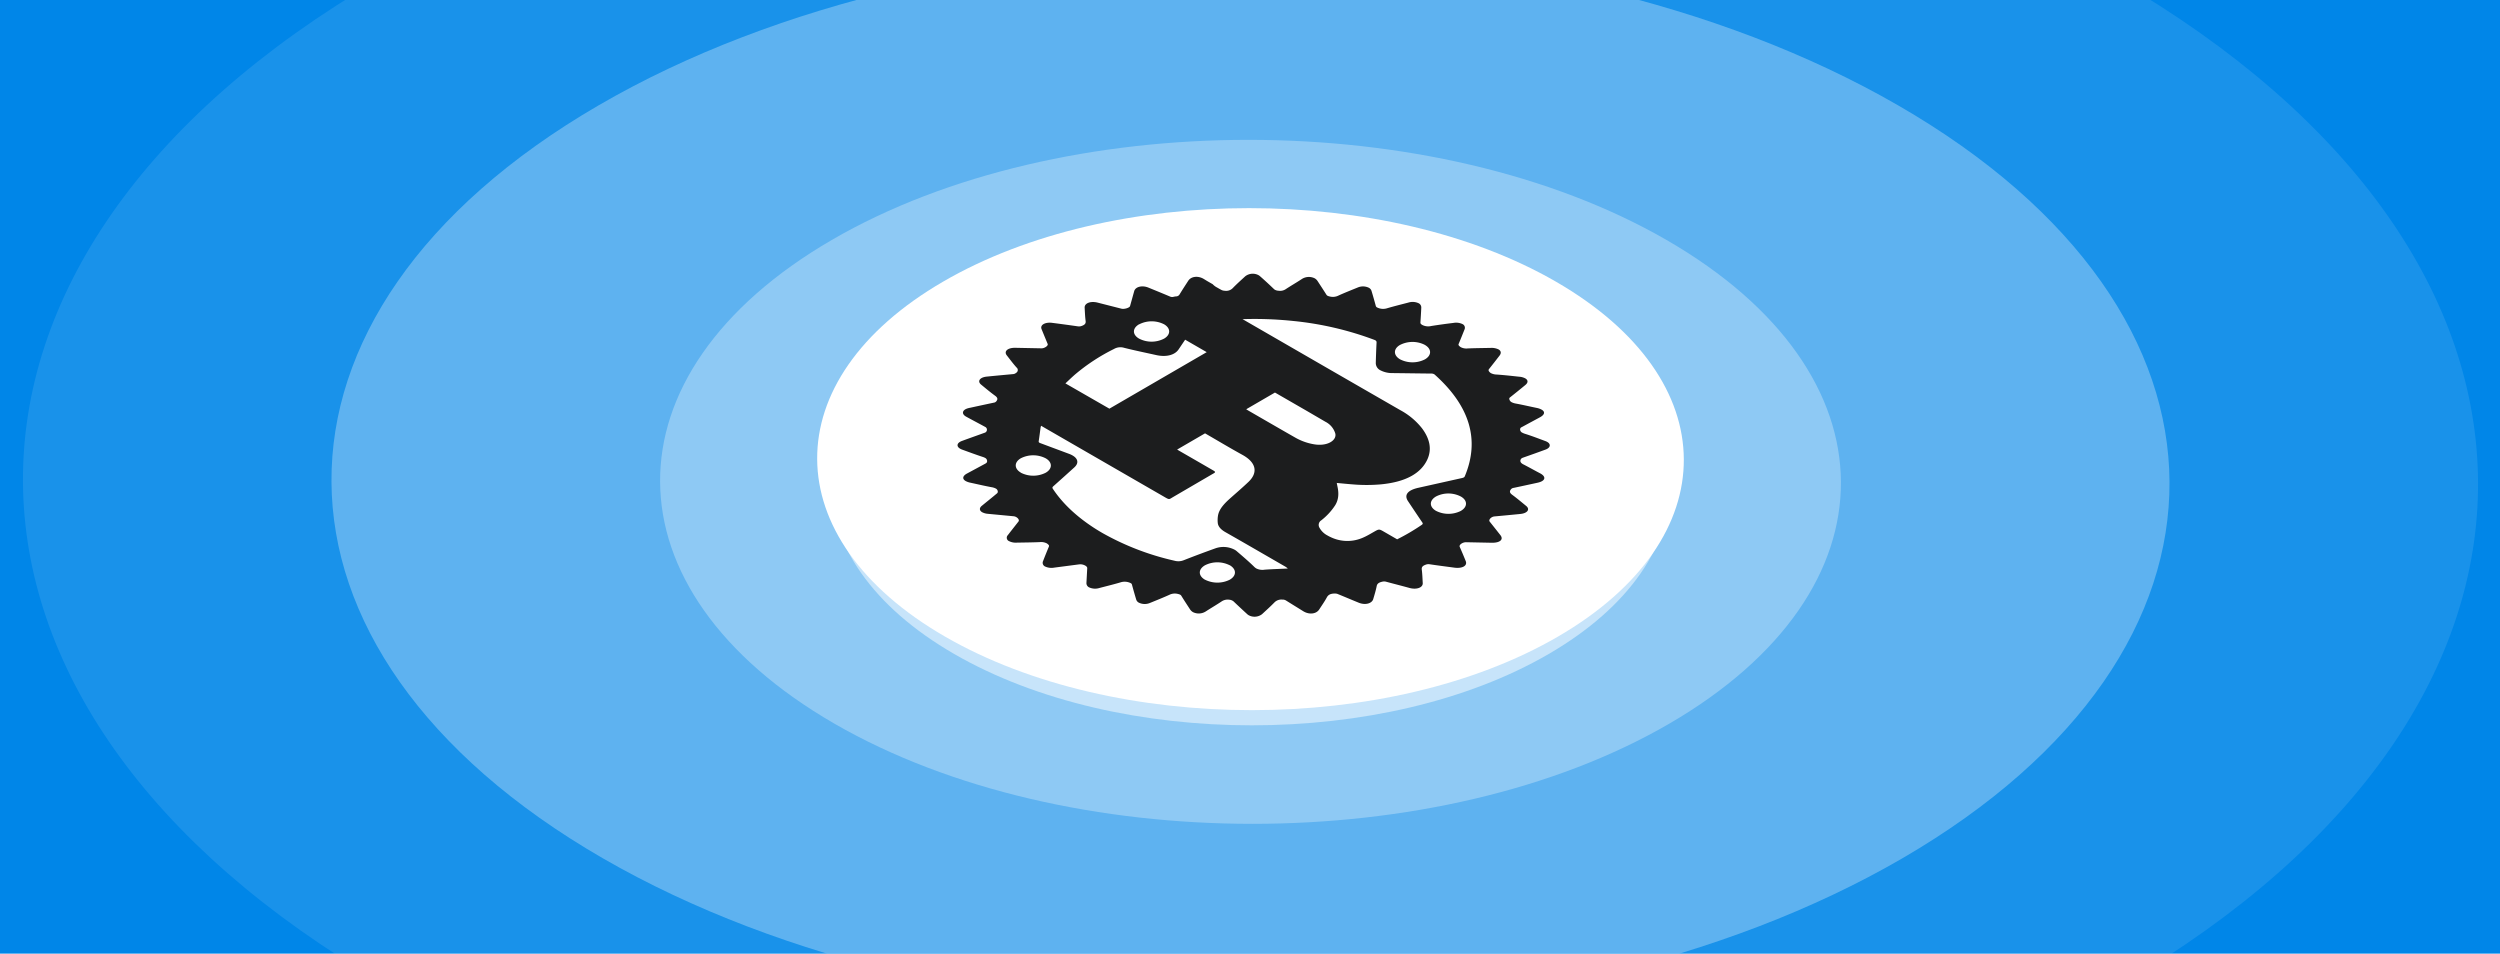 <svg xmlns="http://www.w3.org/2000/svg" xmlns:xlink="http://www.w3.org/1999/xlink" width="1150.07" height="438.69" viewBox="0 0 1150.07 438.69">
  <defs>
    <style>
      .bddc6302-b3f0-4525-8b95-278b91456f73 {
        fill: #0086e8;
      }

      .b7bbb5f0-7247-43a1-bf96-60db1222ae23 {
        opacity: 0.1;
      }

      .aba87f49-d1c9-4550-aefe-35c2c378c3e6 {
        fill: #fff;
      }

      .f1a90c67-f1a7-41a8-b390-60653cff95ab {
        opacity: 0.3;
      }

      .a7ee3b1f-67ea-4cad-8f95-1bb4406e8800 {
        fill: #7ac8fc;
      }

      .ab0cc3ce-4e97-4fae-bc51-e782cf8d6e0f {
        opacity: 0.5;
        filter: url(#b931c75a-0d84-4832-afa2-43abc93f6d94);
      }

      .f0ecdcac-2169-4b4d-bd0a-6962a211807f {
        fill: #1c1d1e;
      }
    </style>
    <filter id="b931c75a-0d84-4832-afa2-43abc93f6d94" x="-15%" y="-15%" width="140%" height="130%" name="AI_Shadow_2">
      <feGaussianBlur result="blur" stdDeviation="14" in="SourceAlpha"/>
      <feOffset result="offsetBlurredAlpha" dy="10" in="blur"/>
      <feMerge>
        <feMergeNode in="offsetBlurredAlpha"/>
        <feMergeNode in="SourceGraphic"/>
      </feMerge>
    </filter>
  </defs>
  <g id="e4a9c5d2-85dd-40c4-a642-d1ef0534a14c" data-name="Layer 1">
    <rect class="bddc6302-b3f0-4525-8b95-278b91456f73" x="-0.25" y="-1.07" width="1151.02" height="445.06"/>
  </g>
  <g id="fddf4300-ef58-46a3-9c2a-8e2a2ba6ee30" data-name="Layer 4">
    <g class="b7bbb5f0-7247-43a1-bf96-60db1222ae23">
      <path class="aba87f49-d1c9-4550-aefe-35c2c378c3e6" d="M973.28-9.64c221.24,127.73,222.4,334.85,2.59,462.59s-577.37,127.74-798.6,0S-45.17,118.11,174.65-9.63,752-137.38,973.28-9.64Z"/>
    </g>
    <g class="f1a90c67-f1a7-41a8-b390-60653cff95ab">
      <path class="aba87f49-d1c9-4550-aefe-35c2c378c3e6" d="M873.24,48.5c165.63,95.62,166.5,250.68,1.94,346.32s-432.25,95.63-597.88,0-166.53-250.68-2-346.32S707.6-47.14,873.24,48.5Z"/>
    </g>
    <g class="f1a90c67-f1a7-41a8-b390-60653cff95ab">
      <path class="aba87f49-d1c9-4550-aefe-35c2c378c3e6" d="M766.69,110.42c106.4,61.43,107,161,1.24,222.48s-277.68,61.43-384.08,0-107-161-1.26-222.48S660.28,49,766.69,110.42Z"/>
    </g>
    <path class="a7ee3b1f-67ea-4cad-8f95-1bb4406e8800" d="M688.57,148.11c3.76,2.2,3.7,5.73-.11,7.9A15,15,0,0,1,675,156c-3.8-2.22-3.77-5.72,0-7.9A14.84,14.84,0,0,1,688.57,148.11Z"/>
    <path class="a7ee3b1f-67ea-4cad-8f95-1bb4406e8800" d="M562.18,282.76c3.79,2.24,3.76,5.78-.08,7.95a15.14,15.14,0,0,1-13.51,0c-3.78-2.21-3.74-5.75.07-7.91s9.79-2.15,13.43,0Z"/>
    <path class="a7ee3b1f-67ea-4cad-8f95-1bb4406e8800" d="M461.43,224.24c3.75,2.19,3.75,5.69.05,7.86a15,15,0,0,1-13.66,0l-.06,0c-3.67-2.16-3.64-5.7.09-7.83A15,15,0,0,1,461.43,224.24Z"/>
    <path class="a7ee3b1f-67ea-4cad-8f95-1bb4406e8800" d="M592,283.23l1.83,1c-4.25.44-8.52.56-12.74.87a7.5,7.5,0,0,1-4.48-.74,6,6,0,0,1-1.25-1c-3-2.9-6.27-5.69-9.52-8.5a7.21,7.21,0,0,0-1.12-.79,13.22,13.22,0,0,0-10.45-.69c-5.78,2.08-11.52,4.22-17.14,6.43a8,8,0,0,1-5.29.31q-22.38-5.31-39.28-15.09c-1.54-.88-3-1.8-4.51-2.74q-14.82-9.51-22.7-21.48c-.35-.53-.28-.91.24-1.38,3.86-3.43,7.7-6.89,11.51-10.34,2.54-2.3,2.08-4.77-1-6.52a12.5,12.5,0,0,0-1.9-.88q-7.81-2.91-15.62-5.82a4.76,4.76,0,0,1-.54-.24.77.77,0,0,1-.47-.84c.39-2.55.71-5.09,1.06-7.65,0-.22.14-.44.25-.83l1.28.74,66.1,38.17.36.2c2.52,1.46,2.24,1.16,4.54-.18q10.81-6.25,21.58-12.53c1.72-1,1.73-1.11,0-2.14l-6.07-3.51-12.15-7-1.2-.69,15.27-8.87,1,.61c4,2.28,7.87,4.59,11.83,6.88,2.47,1.42,5,2.84,7.49,4.23l.48.27c7.52,4.34,7.91,9.73,2.95,14.53-3.15,3-6.59,6-10,8.95s-6.25,6.07-6.78,9.7a15.21,15.21,0,0,0-.1,3.87c.22,1.88,1.53,3.48,3.9,4.85,5.22,3,10.36,5.93,15.48,8.9Q583.49,278.28,592,283.23Z"/>
    <g class="ab0cc3ce-4e97-4fae-bc51-e782cf8d6e0f">
      <path class="aba87f49-d1c9-4550-aefe-35c2c378c3e6" d="M711.54,132.49c75.75,43.73,76.15,114.65.88,158.38s-197.68,43.74-273.43,0-76.16-114.65-.89-158.39S635.78,88.75,711.54,132.49Z"/>
    </g>
    <path class="aba87f49-d1c9-4550-aefe-35c2c378c3e6" d="M715.76,129.57c78.1,45.09,78.51,118.21.92,163.3s-203.81,45.09-281.91,0-78.52-118.2-.93-163.3S637.66,84.48,715.76,129.57Z"/>
    <path class="f0ecdcac-2169-4b4d-bd0a-6962a211807f" d="M674.29,258.15c.83,2.1-1.53,3.45-5.16,3-3.84-.52-7.68-1-11.51-1.58a3.45,3.45,0,0,0-1.88.25c-1.48.54-1.81,1.24-1.68,2.23.27,2.05.32,4.11.44,6.18s-2.76,3.12-6,2.27c-3.62-1-7.24-1.91-10.85-2.89a3.51,3.51,0,0,0-1.82,0c-1.65.37-2.31,1-2.51,2-.4,2-1,4-1.6,6s-3.62,2.89-6.67,1.65c-3.29-1.34-6.53-2.73-9.82-4.06a4.26,4.26,0,0,0-1.55-.15c-1.87.08-2.73.74-3.29,1.75-1,1.87-2.31,3.71-3.5,5.55-1.34,2.1-4.48,2.49-7.17.94-2.86-1.78-5.52-3.41-8.15-5.06a3,3,0,0,0-1.68-.4,4.45,4.45,0,0,0-3.58,1.27c-1.81,1.85-3.79,3.64-5.74,5.44a5.64,5.64,0,0,1-6.14.48,4,4,0,0,1-.66-.48c-2.13-1.95-4.24-3.91-6.3-5.88a3.62,3.62,0,0,0-2-.78,5,5,0,0,0-3.38.72c-2.32,1.56-4.81,3-7.21,4.55a6,6,0,0,1-6.06.46,4,4,0,0,1-1.39-1.32c-1.35-2.07-2.72-4.14-4-6.23a1.38,1.38,0,0,0-.49-.47,3.92,3.92,0,0,0-1-.34,5.64,5.64,0,0,0-4,.38c-2.89,1.31-5.92,2.52-8.92,3.74a6.2,6.2,0,0,1-5.14-.14,2.46,2.46,0,0,1-1.17-1.35c-.71-2.34-1.37-4.68-2-7a1,1,0,0,0-.53-.61,6.22,6.22,0,0,0-4.83-.33c-3.12.92-6.36,1.71-9.57,2.55a6.6,6.6,0,0,1-4.79-.3,2.16,2.16,0,0,1-1.2-2c.12-2.29.25-4.57.37-6.86,0-.4-.34-.81-.9-1.13a4.72,4.72,0,0,0-2.79-.58L485,261.12a7,7,0,0,1-4.27-.53,1.86,1.86,0,0,1-.91-2.44c.87-2.23,1.76-4.45,2.69-6.67.2-.46,0-.76-.47-1.14a2.78,2.78,0,0,0-.56-.41,5.79,5.79,0,0,0-3.2-.54c-3.55.15-7.12.17-10.68.24a6.66,6.66,0,0,1-3.4-.69,1.69,1.69,0,0,1-.57-2.76c1.62-2.1,3.27-4.19,4.91-6.28.45-.58-.08-1.46-1-2a3.07,3.07,0,0,0-1.27-.41l-11.8-1.12a6.72,6.72,0,0,1-2.64-.73c-1.3-.75-1.45-1.93-.11-3,2.33-1.92,4.72-3.81,7-5.74a1,1,0,0,0,.27-.95,1.62,1.62,0,0,0-.88-1.2,6.37,6.37,0,0,0-2-.63c-3.31-.62-6.54-1.38-9.8-2.09a7.32,7.32,0,0,1-2.08-.74c-1.63-.94-1.49-2.33.64-3.47,2.8-1.51,5.57-3,8.4-4.53.69-.37.87-.73.83-1.26a1.65,1.65,0,0,0-.92-1.38,6,6,0,0,0-.93-.4c-3.29-1.08-6.49-2.27-9.7-3.44a6.29,6.29,0,0,1-.86-.4c-1.84-1.06-1.55-2.7.87-3.58,3.45-1.27,6.94-2.5,10.4-3.75a1.45,1.45,0,0,0,.45-2.58c-3-1.64-6.07-3.24-9.05-4.88-2-1.16-1.77-2.82.44-3.65a9,9,0,0,1,1.45-.38q5.48-1.2,11-2.37a1.65,1.65,0,0,0,1.16-.72c.71-.92.47-1.64-.65-2.46-2.26-1.65-4.33-3.39-6.42-5.11-1.88-1.55-.6-3.36,2.6-3.68,4-.41,8-.77,12-1.14a2.38,2.38,0,0,0,1.5-.59,1.48,1.48,0,0,0,.18-2.48c-1.62-1.81-3-3.7-4.46-5.55s.35-3.56,3.93-3.49l12.06.24c1.43,0,3.14-1.23,2.81-2-.94-2.28-1.89-4.57-2.82-6.86-.76-1.88,1.61-3.28,4.87-2.86q5.94.76,11.85,1.61a3.45,3.45,0,0,0,1.88-.24c1.48-.54,1.81-1.25,1.68-2.23-.27-2-.33-4.07-.45-6.11s2.68-3.19,6-2.33L515.87,142c1.33.35,3.82-.41,4-1.25.64-2.27,1.26-4.55,1.9-6.83.58-2,3.61-2.8,6.53-1.61,3.29,1.34,6.58,2.69,9.83,4.06a2.48,2.48,0,0,0,1.76.17,7.89,7.89,0,0,1,1.1-.19,1.85,1.85,0,0,0,1.62-.87c1.28-2.11,2.65-4.2,4-6.29s4.48-2.41,7.05-.93l1.63,1c.86.5,1.73,1,2.58,1.48a7.27,7.27,0,0,0,2,1.51c.69.4,1.39.8,2.11,1.18a3.83,3.83,0,0,0,1.47.33,4.22,4.22,0,0,0,3.73-1.3c1.77-1.83,3.75-3.59,5.68-5.37a5.64,5.64,0,0,1,6.14-.48,4,4,0,0,1,.66.48C581.85,129,584,131,586,132.92a3.14,3.14,0,0,0,.52.4,3.94,3.94,0,0,0,1.7.43,4.63,4.63,0,0,0,3.18-.68c2.36-1.56,4.88-3,7.3-4.59a6,6,0,0,1,6.09-.45,3.82,3.82,0,0,1,1.32,1.24c1.37,2.1,2.75,4.19,4.07,6.29a1.35,1.35,0,0,0,.5.48,3.83,3.83,0,0,0,1,.34,5.69,5.69,0,0,0,4-.39c2.88-1.31,5.92-2.51,8.91-3.73a6.16,6.16,0,0,1,5.14.13,2.5,2.5,0,0,1,1.18,1.36c.71,2.32,1.36,4.64,2,7a1.1,1.1,0,0,0,.58.68,6.16,6.16,0,0,0,4.68.36c3.17-.93,6.44-1.74,9.67-2.58a6.55,6.55,0,0,1,4.79.3,2.15,2.15,0,0,1,1.2,2q-.16,3.47-.4,6.92c0,.42.26.65.74,1a6,6,0,0,0,4.31.53c3.36-.53,6.76-1,10.15-1.41a6.85,6.85,0,0,1,4.17.54,1.86,1.86,0,0,1,.94,2.43c-.9,2.24-1.79,4.49-2.73,6.72-.18.45.06.73.47,1.09a3.15,3.15,0,0,0,.57.41,5.64,5.64,0,0,0,3.17.55c3.48-.15,7-.17,10.44-.24a7.34,7.34,0,0,1,3.73.7c1.11.64,1.35,1.66.44,2.84-1.59,2.06-3.18,4.12-4.82,6.16a.81.81,0,0,0,0,1.11,2.53,2.53,0,0,0,.88.81,6.1,6.1,0,0,0,2.65.63c3.45.24,6.89.63,10.32,1a7,7,0,0,1,2.82.77c1.3.75,1.42,1.91,0,3.06-2.29,1.9-4.64,3.79-7,5.66a.78.78,0,0,0-.3,1,2,2,0,0,0,1,1.23,6.77,6.77,0,0,0,2,.64c3.24.6,6.4,1.35,9.59,2a7.76,7.76,0,0,1,2.24.8c1.66.95,1.44,2.31-.81,3.52-2.8,1.51-5.58,3-8.39,4.53a1.08,1.08,0,0,0-.72,1,1.64,1.64,0,0,0,1,1.53,7.49,7.49,0,0,0,1.27.53c3.2,1,6.28,2.21,9.39,3.35a4.58,4.58,0,0,1,.8.37c1.79,1,1.56,2.69-.75,3.53q-5.13,1.88-10.33,3.7c-.7.25-1,.53-1.17,1-.26.85.11,1.43,1.07,2,3,1.53,5.55,3,8.15,4.34,2.78,1.61,2.09,3.46-1.4,4.21-3.65.79-7.29,1.59-11,2.37a1.85,1.85,0,0,0-1.33.78c-.67.92-.4,1.61.67,2.4,2.25,1.66,4.3,3.4,6.41,5.12,1.92,1.57.6,3.38-2.68,3.7q-5.94.59-11.9,1.13c-1.53.15-2.84,1.57-2.19,2.39,1.65,2.07,3.3,4.15,4.93,6.23s-.34,3.57-4,3.49l-11.83-.24c-1.59,0-3.28,1.19-2.9,2.1C672.46,253.71,673.4,255.93,674.29,258.15Zm-31.66-10A95.32,95.32,0,0,0,654,241.48c.54-.36.63-.66.31-1.12-2.22-3.26-4.39-6.52-6.57-9.79-1.92-2.86-.23-5.06,4.72-6.17l20.11-4.49c.71-.16,1.09-.36,1.28-.81q10.47-25-13.79-46.72a1.55,1.55,0,0,0-.33-.24,2.54,2.54,0,0,0-1.34-.29c-5.9-.06-11.8-.15-17.69-.22a11.73,11.73,0,0,1-5.63-1.26A3.74,3.74,0,0,1,632.9,167q.12-4.72.36-9.45a1,1,0,0,0-.57-1,2.72,2.72,0,0,0-.48-.22,147.48,147.48,0,0,0-37.27-8.67,170.67,170.67,0,0,0-23.33-.84l1.16.67,37.58,21.7q16.92,9.76,33.86,19.51a32,32,0,0,1,10,8.39c3.39,4.6,4.64,9.37,2.43,14.24-2.9,6.36-9.85,10.37-21.28,11.48a74.67,74.67,0,0,1-12.6.06c-2.58-.19-5.13-.45-7.81-.7.11.55.2,1.07.31,1.59.63,2.91.69,5.79-1,8.61a28.43,28.43,0,0,1-6.44,7,2.48,2.48,0,0,0-.86,3.34,8.82,8.82,0,0,0,3.71,3.62q.64.38,1.38.72a17.69,17.69,0,0,0,15.22.17c1.78-.79,3.34-1.75,4.95-2.66,2.14-1.21,2.24-1.23,4.37,0l6.08,3.51m-60.94,14c3.55-.26,7.14-.36,10.71-.53a7.35,7.35,0,0,0-1.53-1.09l-14.37-8.3q-6.46-3.73-13-7.45c-2-1.18-3.15-2.52-3.33-4.11a12.64,12.64,0,0,1,.08-3.25c.44-3.05,2.87-5.65,5.7-8.16s5.73-5,8.38-7.53c4.17-4,3.84-8.56-2.48-12.21l-.41-.23c-2.13-1.17-4.22-2.36-6.3-3.56-3.33-1.92-6.62-3.87-9.94-5.79l-.89-.51-12.84,7.46,1,.59,10.22,5.89,5.1,2.95c1.5.86,1.49,1,0,1.8L539.74,228.6c-1.94,1.13-1.7,1.37-3.83.15l-.29-.17L480,196.48l-1.07-.62c-.09.32-.18.51-.21.7-.3,2.14-.56,4.28-.89,6.43a.63.63,0,0,0,.4.7,2.4,2.4,0,0,0,.45.2l13.14,4.9a9.82,9.82,0,0,1,1.59.74c2.56,1.48,2.94,3.55.81,5.48q-4.82,4.37-9.68,8.7c-.44.4-.5.71-.2,1.16q6.64,10,19.08,18.06c1.24.79,2.51,1.57,3.8,2.31a121.87,121.87,0,0,0,33,12.69,6.63,6.63,0,0,0,4.45-.26c4.73-1.86,9.55-3.66,14.42-5.41a11.09,11.09,0,0,1,8.78.58,5.56,5.56,0,0,1,1,.67c2.73,2.35,5.5,4.7,8,7.14a5.33,5.33,0,0,0,1,.82,6.35,6.35,0,0,0,3.77.62m-91.52-85.72L510.35,188l44.77-26-9.92-5.73-3,4.45c-1.76,2.64-5.69,3.65-10.29,2.63-4.93-1.1-9.92-2.12-14.76-3.34a5.88,5.88,0,0,0-4.69.53,88.12,88.12,0,0,0-18,11.81c-1.51,1.32-2.9,2.68-4.32,4m83.2,11.93a3.4,3.4,0,0,0,.35.26l6.78,3.92,4.26,2.46c3.76,2.17,7.52,4.34,11.31,6.49a25.93,25.93,0,0,0,8.13,2.92c6.46,1.22,10.91-1.81,10.09-4.95a8.94,8.94,0,0,0-4.52-5.35l-8.57-5-13.75-7.93-.9-.52-13.18,7.66m-19.06,78.41a12.75,12.75,0,0,0,11.39.06c3.23-1.83,3.26-4.8.07-6.69l-.07,0a12.62,12.62,0,0,0-11.3,0c-3.2,1.82-3.23,4.8-.09,6.64M469.6,217.45a12.59,12.59,0,0,0,11.49,0c3.11-1.82,3.11-4.77,0-6.59a12.57,12.57,0,0,0-11.45-.06c-3.13,1.8-3.16,4.77-.07,6.59l.05,0m185.81-58.76a12.6,12.6,0,0,0-11.45.09c-3.08,1.81-3,4.78.09,6.58a12.61,12.61,0,0,0,11.47,0c3.13-1.84,3.11-4.77,0-6.59l-.06,0M524,149.19c-3.13,1.8-3.15,4.77,0,6.58a12.52,12.52,0,0,0,11.53,0c3.1-1.82,3.08-4.77,0-6.58a12.62,12.62,0,0,0-11.46,0M660.59,235a12.67,12.67,0,0,0,11.38.06c3.2-1.83,3.25-4.79.11-6.62a12.46,12.46,0,0,0-11.43-.07c-3.2,1.84-3.23,4.78-.06,6.63"/>
  </g>
</svg>
